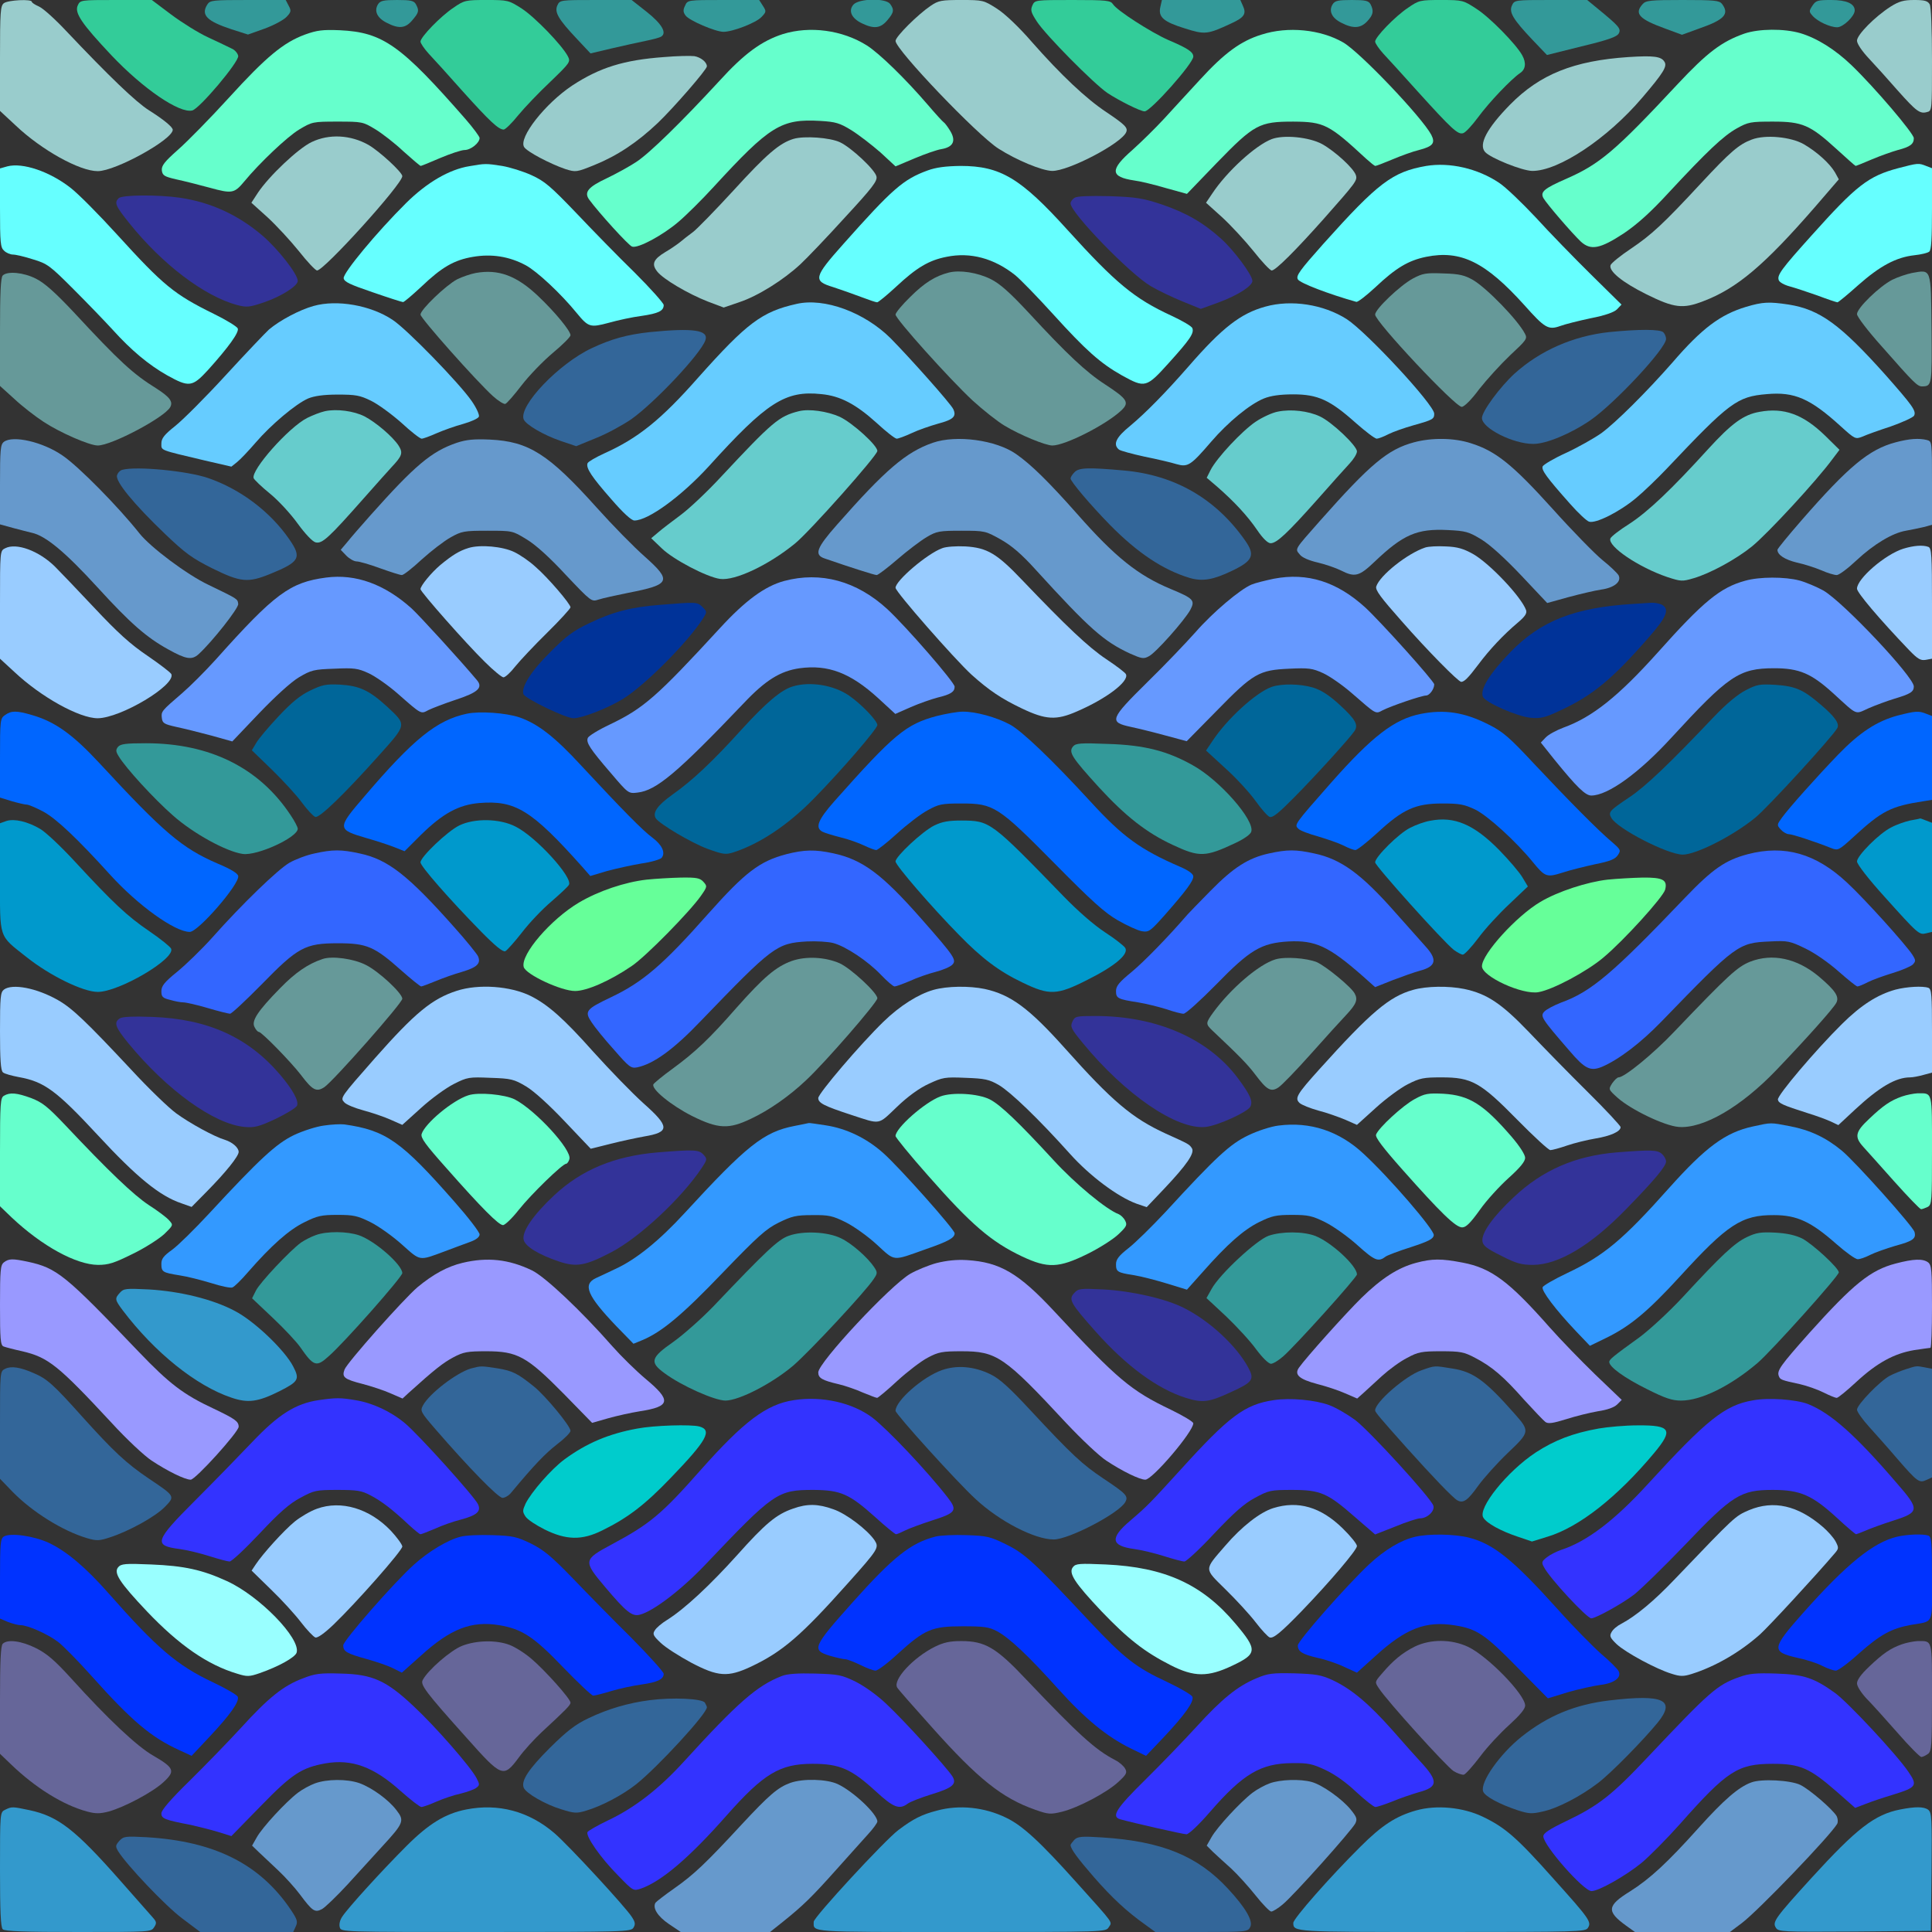 <?xml version="1.0" encoding="UTF-8" standalone="no"?>
<svg
   xmlns:dc="http://purl.org/dc/elements/1.1/"
   xmlns:cc="http://creativecommons.org/ns#"
   xmlns:rdf="http://www.w3.org/1999/02/22-rdf-syntax-ns#"
   xmlns:svg="http://www.w3.org/2000/svg"
   xmlns="http://www.w3.org/2000/svg"
   xmlns:sodipodi="http://sodipodi.sourceforge.net/DTD/sodipodi-0.dtd"
   xmlns:inkscape="http://www.inkscape.org/namespaces/inkscape"
   version="1.0"
   width="850pt"
   height="850pt"
   viewBox="0 0 850 850"
   preserveAspectRatio="xMidYMid meet"
   id="svg2"
   inkscape:version="0.91 r13725"
   sodipodi:docname="Ocean_20170421_225.svg">
  <rect x="0" y="0" width="850" height="850" fill="#333333" stroke="none"/>
  <defs
     id="defs342" />
  <sodipodi:namedview
     pagecolor="#ffffff"
     bordercolor="#666666"
     borderopacity="1"
     objecttolerance="10"
     gridtolerance="10"
     guidetolerance="10"
     inkscape:pageopacity="0"
     inkscape:pageshadow="2"
     inkscape:window-width="1920"
     inkscape:window-height="980"
     id="namedview340"
     showgrid="false"
     inkscape:zoom="0.62824358"
     inkscape:cx="491.99801"
     inkscape:cy="788.27237"
     inkscape:window-x="0"
     inkscape:window-y="1"
     inkscape:window-maximized="1"
     inkscape:current-layer="svg2" />
  <g
     transform="translate(0,850) scale(0.1,-0.1)"
     fill="#000000"
     stroke="none"
     id="g6">
    <path
       d="M17 8486 c-15 -12 -17 -36 -17 -243 l0 -231 70 -65 c113 -107 280 -200 360 -200 78 0 330 139 330 182 0 12 -40 45 -105 86 -57 36 -173 147 -366 351 -47 50 -99 97 -117 105 -18 8 -32 17 -32 21 0 13 -104 8 -123 -6z"
       id="path8"
       style="fill:#99cccc" />
    <path
       d="M342 8476 c-15 -33 18 -81 148 -219 140 -148 300 -257 356 -243 32 8 206 214 202 240 -2 11 -14 26 -28 32 -14 7 -60 29 -103 49 -44 20 -117 66 -164 101 l-85 64 -157 0 c-157 0 -158 0 -169 -24z"
       id="path10"
       style="fill:#33cc99" />
    <path
       d="M912 8480 c-29 -46 -2 -73 107 -109 l72 -23 73 26 c41 15 84 38 97 52 20 21 21 27 9 49 l-13 25 -166 0 c-155 0 -167 -1 -179 -20z"
       id="path12"
       style="fill:#339999" />
    <path
       d="M1663 8481 c-18 -29 -4 -60 38 -81 54 -28 83 -25 113 11 29 34 31 42 16 70 -9 16 -22 19 -83 19 -60 0 -74 -3 -84 -19z"
       id="path14"
       style="fill:#339999" />
    <path
       d="M1995 8466 c-57 -38 -145 -129 -145 -149 0 -7 16 -31 36 -53 20 -21 88 -96 150 -166 118 -131 157 -168 180 -168 7 0 36 28 64 63 28 34 92 101 142 148 87 84 89 87 76 112 -26 49 -144 171 -202 209 -58 37 -61 38 -155 38 -93 0 -98 -1 -146 -34z"
       id="path16"
       style="fill:#33cc99" />
    <path
       d="M2452 8476 c-13 -30 4 -60 86 -147 l60 -64 93 22 c52 12 119 27 149 33 30 6 61 14 69 19 26 16 3 56 -64 109 l-66 52 -158 0 c-156 0 -158 0 -169 -24z"
       id="path18"
       style="fill:#339999" />
    <path
       d="M3014 8475 c-9 -18 -9 -28 2 -43 15 -22 132 -72 167 -72 41 0 144 40 167 65 22 23 22 25 6 50 l-16 25 -158 0 c-157 0 -157 0 -168 -25z"
       id="path20"
       style="fill:#339999" />
    <path
       d="M3755 8480 c-24 -27 -9 -61 38 -83 52 -25 81 -22 111 14 29 34 31 46 12 72 -20 26 -136 24 -161 -3z"
       id="path22"
       style="fill:#339999" />
    <path
       d="M4094 8474 c-55 -37 -154 -135 -154 -154 0 -38 360 -415 453 -474 80 -51 191 -97 236 -98 72 -1 307 122 326 171 8 19 -6 33 -88 88 -89 59 -200 164 -326 307 -58 67 -119 125 -155 148 -58 37 -61 38 -156 38 -88 0 -101 -2 -136 -26z"
       id="path24"
       style="fill:#99cccc" />
    <path
       d="M4542 8476 c-9 -21 -6 -31 20 -71 40 -61 249 -272 310 -314 50 -33 145 -81 164 -81 26 0 214 211 214 241 0 20 -23 36 -110 73 -77 34 -226 130 -243 157 -11 17 -26 19 -178 19 -166 0 -166 0 -177 -24z"
       id="path26"
       style="fill:#33cc99" />
    <path
       d="M5105 8469 c-10 -44 14 -65 108 -94 88 -28 99 -27 204 22 57 26 68 42 51 78 l-11 25 -173 0 -172 0 -7 -31z"
       id="path28"
       style="fill:#339999" />
    <path
       d="M5863 8481 c-18 -29 -4 -60 38 -81 52 -27 85 -25 114 6 27 29 30 45 15 75 -9 16 -22 19 -83 19 -60 0 -74 -3 -84 -19z"
       id="path30"
       style="fill:#339999" />
    <path
       d="M6195 8466 c-57 -38 -145 -129 -145 -149 0 -7 16 -31 36 -53 20 -21 87 -95 149 -164 153 -169 179 -193 202 -186 11 3 40 35 66 70 49 67 146 168 184 194 25 16 29 45 10 79 -27 49 -144 168 -201 204 -58 38 -61 39 -155 39 -93 0 -98 -1 -146 -34z"
       id="path32"
       style="fill:#33cc99" />
    <path
       d="M6652 8476 c-14 -30 5 -61 90 -151 l64 -67 152 38 c117 28 156 42 164 57 11 21 1 32 -94 110 l-45 37 -160 0 c-158 0 -160 0 -171 -24z"
       id="path34"
       style="fill:#339999" />
    <path
       d="M7227 8482 c-38 -42 -16 -66 100 -108 l73 -27 77 28 c109 38 133 63 99 108 -12 15 -33 17 -173 17 -142 0 -162 -2 -176 -18z"
       id="path36"
       style="fill:#339999" />
    <path
       d="M7974 8475 c-16 -24 -15 -27 1 -45 22 -25 77 -50 108 -50 26 0 77 49 77 74 0 30 -36 46 -103 46 -60 0 -68 -2 -83 -25z"
       id="path38"
       style="fill:#339999" />
    <path
       d="M8318 8471 c-70 -45 -148 -124 -148 -150 0 -13 21 -45 53 -79 29 -31 86 -94 126 -140 82 -92 98 -104 129 -95 22 5 22 8 22 230 0 135 -4 232 -10 244 -9 15 -22 19 -68 19 -47 0 -67 -6 -104 -29z"
       id="path40"
       style="fill:#99cccc" />
    <path
       d="M1342 8348 c-95 -35 -171 -98 -334 -277 -82 -90 -183 -193 -224 -229 -61 -54 -74 -71 -72 -92 3 -22 11 -27 63 -39 33 -7 100 -24 148 -37 98 -27 108 -25 152 28 66 80 188 196 241 228 57 34 60 35 169 35 108 0 112 -1 165 -33 30 -18 87 -62 125 -98 39 -35 73 -64 76 -64 3 0 42 16 86 35 45 19 93 35 107 35 27 0 66 31 66 53 0 6 -28 44 -61 82 -285 326 -364 383 -554 392 -76 3 -100 0 -153 -19z"
       id="path42"
       style="fill:#66ffcc" />
    <path
       d="M3444 8350 c-93 -30 -170 -86 -279 -206 -166 -180 -307 -318 -365 -356 -30 -20 -90 -53 -132 -73 -81 -38 -99 -61 -76 -93 41 -56 174 -203 189 -207 26 -9 135 50 204 109 33 28 103 97 155 154 247 269 297 300 469 290 67 -4 85 -9 137 -41 32 -20 89 -64 127 -97 l67 -62 83 35 c45 19 99 38 119 41 53 9 65 37 38 81 -11 18 -24 35 -28 37 -4 2 -36 37 -71 78 -97 113 -212 225 -267 260 -108 68 -251 87 -370 50z"
       id="path44"
       style="fill:#66ffcc" />
    <path
       d="M5551 8348 c-92 -28 -165 -82 -272 -199 -52 -56 -123 -134 -159 -173 -36 -39 -98 -100 -137 -135 -101 -88 -99 -119 7 -135 25 -3 87 -18 138 -33 l94 -26 131 136 c165 170 187 182 337 182 136 -1 157 -12 320 -163 19 -17 37 -32 41 -32 4 0 38 13 76 29 38 16 90 35 116 41 61 16 73 30 54 67 -41 77 -313 363 -387 406 -100 58 -244 72 -359 35z"
       id="path46"
       style="fill:#66ffcc" />
    <path
       d="M7674 8352 c-99 -35 -162 -82 -293 -222 -277 -297 -343 -352 -491 -417 -96 -42 -114 -57 -100 -84 14 -25 125 -154 165 -192 44 -40 85 -32 190 37 59 40 118 93 197 179 169 182 240 249 299 282 50 28 61 30 159 30 130 0 164 -15 279 -120 45 -41 83 -75 85 -75 2 0 35 13 72 29 38 16 89 34 114 41 54 14 70 26 70 52 0 21 -174 225 -274 321 -73 70 -152 119 -225 141 -72 21 -183 20 -247 -2z"
       id="path48"
       style="fill:#66ffcc" />
    <path
       d="M2922 8249 c-178 -13 -283 -46 -404 -125 -119 -79 -238 -230 -212 -271 12 -20 114 -74 182 -97 45 -14 48 -14 127 18 101 41 188 99 279 185 70 67 216 235 216 249 0 19 -27 40 -55 45 -16 2 -77 1 -133 -4z"
       id="path50"
       style="fill:#99cccc" />
    <path
       d="M7165 8249 c-241 -16 -390 -76 -521 -209 -103 -105 -140 -176 -110 -209 25 -27 162 -82 207 -83 115 -1 330 141 484 322 93 109 111 138 98 158 -14 24 -48 28 -158 21z"
       id="path52"
       style="fill:#99cccc" />
    <path
       d="M1371 7875 c-59 -28 -188 -150 -237 -224 l-28 -43 71 -64 c39 -36 101 -103 138 -149 37 -47 73 -85 80 -85 31 0 375 380 375 415 0 17 -100 109 -148 137 -79 45 -174 50 -251 13z"
       id="path54"
       style="fill:#99cccc" />
    <path
       d="M3491 7889 c-62 -19 -118 -67 -264 -227 -79 -86 -159 -168 -177 -182 -19 -14 -45 -34 -59 -46 -14 -11 -43 -31 -64 -43 -53 -32 -61 -53 -36 -85 26 -34 137 -99 224 -133 l69 -26 70 24 c81 27 194 98 268 167 28 26 116 118 195 205 122 132 144 161 139 181 -7 30 -111 127 -160 150 -44 21 -158 29 -205 15z"
       id="path56"
       style="fill:#99cccc" />
    <path
       d="M5595 7888 c-71 -27 -198 -143 -262 -240 l-27 -40 71 -64 c39 -36 101 -103 138 -149 37 -47 73 -85 80 -85 17 0 104 87 227 225 144 163 151 171 143 195 -10 30 -91 104 -148 136 -57 31 -169 42 -222 22z"
       id="path58"
       style="fill:#99cccc" />
    <path
       d="M7707 7886 c-56 -21 -94 -53 -224 -193 -166 -179 -217 -226 -309 -288 -45 -30 -84 -62 -88 -71 -10 -26 51 -76 158 -129 121 -60 160 -65 250 -30 148 56 269 159 490 413 l106 123 -17 31 c-23 39 -78 89 -136 123 -57 33 -170 44 -230 21z"
       id="path60"
       style="fill:#99cccc" />
    <path
       d="M32 7768 l-32 -9 0 -173 c0 -155 2 -175 18 -189 10 -10 28 -17 39 -17 12 0 51 -9 88 -21 64 -19 75 -28 179 -132 62 -62 138 -141 171 -177 83 -92 159 -155 240 -201 97 -54 111 -52 180 23 90 100 138 166 131 183 -3 8 -50 37 -105 64 -175 86 -222 125 -425 348 -79 87 -172 181 -206 207 -91 71 -210 112 -278 94z"
       id="path62"
       style="fill:#66ffff" />
    <path
       d="M2066 7769 c-89 -14 -188 -72 -279 -162 -130 -129 -278 -308 -275 -331 2 -16 28 -28 128 -62 69 -24 129 -43 133 -43 4 -1 40 30 80 67 91 87 145 118 228 132 82 14 159 2 232 -37 50 -27 155 -125 225 -211 51 -62 59 -64 141 -42 39 11 103 25 143 30 75 11 98 22 98 48 0 8 -57 72 -127 142 -71 69 -186 187 -258 263 -113 118 -139 140 -196 166 -37 17 -95 35 -130 41 -71 11 -74 11 -143 -1z"
       id="path64"
       style="fill:#66ffff" />
    <path
       d="M6275 7770 c-149 -26 -212 -74 -453 -343 -104 -117 -121 -140 -112 -156 8 -16 136 -65 257 -99 7 -2 45 28 85 65 89 84 144 117 222 133 153 31 262 -23 433 -213 90 -101 105 -110 158 -91 22 8 82 23 134 34 62 12 102 26 115 39 l20 21 -134 132 c-74 73 -184 186 -244 252 -61 65 -133 134 -161 152 -94 63 -217 91 -320 74z"
       id="path66"
       style="fill:#66ffff" />
    <path
       d="M8351 7760 c-131 -35 -183 -75 -380 -295 -134 -149 -154 -176 -145 -198 3 -9 25 -21 48 -27 22 -6 77 -24 122 -40 45 -17 84 -30 88 -30 4 0 45 34 92 76 95 84 166 122 246 131 29 3 59 10 66 16 9 7 12 57 12 188 l0 179 -26 10 c-33 13 -35 13 -123 -10z"
       id="path68"
       style="fill:#66ffff" />
    <path
       d="M4081 7750 c-107 -39 -155 -81 -371 -324 -130 -146 -134 -162 -45 -189 33 -11 88 -30 122 -43 34 -13 66 -24 72 -24 5 0 43 31 84 69 90 84 144 116 221 131 106 22 210 -7 303 -81 23 -19 97 -95 165 -170 146 -161 209 -217 303 -270 103 -57 108 -56 208 55 93 103 111 130 103 152 -3 9 -45 33 -92 55 -163 75 -245 143 -458 378 -206 228 -295 281 -470 281 -64 -1 -107 -6 -145 -20z"
       id="path70"
       style="fill:#66ffff" />
    <path
       d="M522 7628 c-20 -20 -14 -34 47 -110 146 -182 330 -321 474 -360 43 -11 54 -10 119 12 76 26 148 72 148 94 0 30 -87 141 -156 200 -107 91 -227 146 -362 166 -96 14 -255 13 -270 -2z"
       id="path72"
       style="fill:#333399" />
    <path
       d="M4728 7630 c-10 -6 -18 -17 -18 -25 0 -41 261 -310 353 -364 32 -19 95 -49 139 -67 l81 -33 80 29 c83 31 147 72 147 94 0 26 -82 136 -138 186 -80 72 -154 114 -262 151 -82 27 -111 32 -230 36 -88 2 -141 0 -152 -7z"
       id="path74"
       style="fill:#333399" />
    <path
       d="M2093 7299 c-22 -4 -60 -17 -82 -28 -49 -26 -161 -133 -161 -155 0 -16 246 -293 319 -359 23 -21 48 -36 54 -34 7 2 39 39 72 82 33 43 95 107 138 143 42 35 77 70 77 77 0 19 -67 101 -143 173 -94 89 -174 119 -274 101z"
       id="path76"
       style="fill:#669999" />
    <path
       d="M4175 7301 c-60 -15 -109 -46 -171 -108 -35 -34 -64 -69 -64 -77 0 -19 236 -282 339 -378 46 -42 109 -92 141 -111 68 -41 180 -87 210 -87 56 0 236 91 303 154 37 35 28 50 -70 114 -85 55 -168 133 -339 318 -82 88 -125 126 -165 146 -58 29 -136 41 -184 29z"
       id="path78"
       style="fill:#669999" />
    <path
       d="M8412 7299 c-24 -5 -63 -18 -87 -30 -55 -28 -155 -124 -155 -151 0 -11 47 -73 108 -141 146 -166 158 -177 179 -177 43 1 43 5 41 255 -3 269 0 259 -86 244z"
       id="path80"
       style="fill:#669999" />
    <path
       d="M12 7288 c-9 -9 -12 -78 -12 -249 l0 -237 63 -57 c34 -32 92 -77 129 -101 71 -47 202 -104 238 -104 61 0 295 124 319 169 13 24 -2 44 -61 82 -103 64 -161 117 -365 337 -81 86 -127 127 -165 146 -55 28 -126 34 -146 14z"
       id="path82"
       style="fill:#669999" />
    <path
       d="M6215 7274 c-55 -30 -165 -134 -165 -158 0 -31 352 -406 381 -406 11 0 43 32 77 78 33 42 94 109 136 149 72 67 77 73 65 95 -31 60 -167 200 -228 236 -37 21 -59 27 -130 29 -77 3 -91 1 -136 -23z"
       id="path84"
       style="fill:#669999" />
    <path
       d="M1380 7154 c-62 -17 -150 -64 -197 -104 -17 -16 -103 -106 -191 -202 -87 -95 -187 -195 -221 -222 -49 -39 -61 -55 -61 -77 0 -32 -11 -27 191 -75 l117 -27 25 20 c14 11 51 50 82 86 67 78 176 170 231 194 27 11 68 17 129 17 79 0 98 -3 147 -27 31 -15 91 -59 134 -97 42 -39 82 -70 89 -70 7 0 37 11 66 24 30 13 83 32 117 41 35 10 66 24 69 32 3 8 -11 39 -32 69 -53 77 -285 316 -348 357 -96 64 -244 90 -347 61z"
       id="path86"
       style="fill:#66ccff" />
    <path
       d="M3505 7163 c-153 -34 -219 -84 -433 -324 -164 -186 -265 -267 -414 -334 -37 -17 -70 -36 -73 -43 -8 -21 18 -60 105 -159 51 -59 88 -93 101 -93 61 0 207 107 327 238 256 283 337 335 496 318 83 -8 151 -44 242 -126 42 -39 82 -70 89 -70 7 0 37 11 65 24 29 14 82 32 117 42 68 18 82 32 67 64 -10 23 -193 228 -276 312 -115 114 -291 179 -413 151z"
       id="path88"
       style="fill:#66ccff" />
    <path
       d="M5567 7151 c-109 -30 -190 -93 -337 -262 -104 -119 -191 -207 -257 -262 -63 -51 -78 -82 -50 -105 6 -5 57 -19 112 -31 55 -11 119 -26 141 -33 50 -14 62 -7 153 99 74 86 170 165 232 190 30 12 71 18 129 18 108 0 162 -25 274 -125 43 -38 85 -70 93 -70 7 0 31 9 52 20 22 11 71 28 110 39 85 24 91 27 91 51 0 39 -296 358 -385 416 -102 65 -244 87 -358 55z"
       id="path90"
       style="fill:#66ccff" />
    <path
       d="M7682 7150 c-113 -34 -194 -94 -324 -245 -115 -131 -249 -264 -313 -311 -33 -23 -104 -63 -156 -87 -53 -24 -98 -51 -102 -59 -6 -16 17 -48 121 -165 35 -40 73 -75 83 -78 29 -10 134 43 206 103 34 28 95 87 135 129 278 294 310 318 441 329 122 11 191 -19 326 -142 62 -56 64 -57 95 -45 17 8 73 28 125 45 51 18 97 39 102 47 11 21 -7 45 -127 181 -197 220 -287 286 -424 308 -87 13 -114 12 -188 -10z"
       id="path92"
       style="fill:#66ccff" />
    <path
       d="M2860 7039 c-101 -11 -170 -30 -257 -71 -145 -68 -322 -254 -299 -313 9 -23 87 -69 163 -95 l68 -23 88 36 c48 19 117 57 155 83 105 75 303 286 325 346 17 46 -52 56 -243 37z"
       id="path94"
       style="fill:#336699" />
    <path
       d="M7080 7039 c-158 -17 -304 -81 -417 -183 -64 -59 -143 -166 -143 -195 0 -45 137 -114 225 -114 56 -1 166 45 252 104 107 74 333 316 333 358 0 9 -5 22 -12 29 -14 14 -108 14 -238 1z"
       id="path96"
       style="fill:#336699" />
    <path
       d="M1430 6691 c-19 -4 -55 -18 -79 -30 -82 -42 -248 -230 -235 -265 3 -7 35 -38 72 -68 37 -30 92 -90 122 -132 32 -44 65 -79 78 -82 29 -8 58 19 210 191 58 66 115 129 125 140 46 49 51 62 31 94 -25 39 -100 103 -150 129 -47 24 -123 34 -174 23z"
       id="path98"
       style="fill:#66cccc" />
    <path
       d="M3515 6691 c-88 -22 -116 -46 -343 -289 -62 -67 -143 -143 -179 -169 -36 -27 -80 -60 -97 -75 l-31 -26 46 -44 c51 -50 199 -127 257 -135 66 -9 214 61 330 156 62 50 362 387 362 407 0 25 -110 124 -165 150 -56 25 -135 36 -180 25z"
       id="path100"
       style="fill:#66cccc" />
    <path
       d="M5622 6689 c-23 -4 -67 -24 -97 -44 -60 -40 -172 -160 -199 -213 l-17 -34 48 -41 c73 -64 131 -126 174 -189 25 -37 47 -58 59 -58 27 0 73 43 203 189 61 69 126 142 144 161 18 19 33 43 33 54 0 25 -111 130 -163 154 -51 24 -127 33 -185 21z"
       id="path102"
       style="fill:#66cccc" />
    <path
       d="M7741 6688 c-70 -12 -123 -51 -227 -165 -160 -176 -264 -275 -346 -328 -43 -27 -80 -56 -83 -64 -13 -34 124 -127 251 -170 59 -19 65 -20 115 -5 73 21 188 84 257 140 71 58 285 290 354 384 l31 41 -64 63 c-96 93 -180 124 -288 104z"
       id="path104"
       style="fill:#66cccc" />
    <path
       d="M17 6556 c-15 -12 -17 -33 -17 -188 l0 -175 58 -16 c31 -8 68 -18 82 -21 61 -13 148 -86 288 -239 146 -160 216 -221 312 -274 79 -44 104 -48 134 -21 59 54 177 203 174 221 -3 23 -1 21 -131 84 -95 45 -256 166 -304 227 -92 116 -267 294 -338 342 -87 60 -218 90 -258 60z"
       id="path106"
       style="fill:#6699cc" />
    <path
       d="M2010 6552 c-112 -38 -185 -100 -381 -320 -41 -46 -87 -99 -102 -118 l-28 -33 25 -26 c14 -14 34 -25 45 -25 11 0 57 -13 103 -30 45 -16 88 -30 96 -30 8 0 47 31 88 69 41 37 98 81 127 97 48 27 59 29 162 29 110 0 110 0 172 -38 40 -24 103 -81 173 -157 111 -117 112 -118 143 -108 18 6 77 19 132 30 185 36 192 52 72 159 -47 41 -142 138 -212 216 -211 235 -298 291 -470 299 -70 3 -102 0 -145 -14z"
       id="path108"
       style="fill:#6699cc" />
    <path
       d="M4104 6552 c-118 -41 -209 -119 -422 -361 -90 -102 -101 -132 -54 -148 110 -38 219 -73 229 -73 6 0 47 31 91 69 44 38 102 82 129 98 44 26 56 28 153 28 103 0 106 -1 172 -38 48 -27 92 -64 155 -134 237 -260 299 -315 416 -369 50 -22 59 -24 82 -11 30 15 156 157 182 204 22 42 14 50 -87 92 -142 59 -244 140 -411 330 -124 140 -202 217 -268 263 -88 62 -263 86 -367 50z"
       id="path110"
       style="fill:#6699cc" />
    <path
       d="M6221 6554 c-115 -31 -191 -94 -415 -347 -112 -127 -109 -121 -88 -146 10 -14 41 -27 80 -36 34 -8 80 -24 102 -35 61 -31 80 -26 148 39 125 119 186 146 322 139 78 -4 91 -7 147 -41 39 -24 103 -82 176 -159 l114 -121 94 26 c52 14 116 29 143 33 58 8 91 35 77 63 -6 10 -38 41 -71 67 -33 27 -133 129 -220 226 -176 195 -250 254 -359 288 -74 24 -172 25 -250 4z"
       id="path112"
       style="fill:#6699cc" />
    <path
       d="M8340 6554 c-117 -31 -207 -106 -413 -342 -59 -68 -107 -126 -107 -131 0 -22 32 -43 85 -56 33 -7 82 -23 108 -34 27 -12 57 -21 68 -21 10 0 49 29 86 64 77 72 159 121 218 131 22 4 57 11 78 16 l37 10 0 183 c0 182 0 184 -22 190 -35 9 -78 6 -138 -10z"
       id="path114"
       style="fill:#6699cc" />
    <path
       d="M538 6433 c-9 -2 -20 -13 -23 -24 -9 -26 74 -127 211 -258 89 -85 119 -107 209 -152 124 -61 156 -64 254 -24 130 53 140 71 84 152 -84 122 -215 221 -358 270 -90 31 -315 53 -377 36z"
       id="path116"
       style="fill:#336699" />
    <path
       d="M4727 6422 c-10 -10 -17 -22 -17 -27 0 -13 86 -115 173 -204 122 -124 235 -199 352 -234 56 -16 103 -8 186 32 92 44 102 69 57 133 -129 184 -309 288 -533 308 -157 14 -199 13 -218 -8z"
       id="path118"
       style="fill:#336699" />
    <path
       d="M23 6088 c-23 -11 -23 -12 -23 -248 l0 -238 63 -58 c118 -111 286 -204 367 -204 101 1 343 145 324 194 -3 7 -50 43 -104 80 -77 52 -132 102 -237 214 -76 81 -153 161 -171 179 -71 70 -170 106 -219 81z"
       id="path120"
       style="fill:#99ccff" />
    <path
       d="M2061 6089 c-40 -12 -72 -32 -124 -75 -39 -33 -87 -91 -87 -106 0 -12 203 -242 283 -320 38 -38 75 -68 82 -68 8 0 31 21 52 48 21 26 84 93 140 148 57 56 103 107 103 112 0 15 -101 133 -156 180 -25 23 -66 51 -91 63 -51 25 -151 34 -202 18z"
       id="path122"
       style="fill:#99ccff" />
    <path
       d="M4145 6088 c-66 -24 -205 -143 -205 -174 0 -18 259 -313 334 -382 77 -69 130 -105 222 -149 105 -50 151 -53 242 -13 128 55 229 131 216 163 -2 7 -42 37 -87 67 -78 52 -174 143 -369 347 -112 118 -155 143 -250 149 -41 2 -86 -1 -103 -8z"
       id="path124"
       style="fill:#99ccff" />
    <path
       d="M6270 6091 c-78 -26 -199 -122 -215 -171 -5 -16 19 -48 111 -152 113 -129 250 -268 263 -268 14 1 31 18 74 75 50 67 111 132 175 186 32 27 41 41 36 55 -21 58 -158 203 -232 246 -43 24 -69 32 -121 34 -36 2 -77 0 -91 -5z"
       id="path126"
       style="fill:#99ccff" />
    <path
       d="M8374 6086 c-80 -25 -204 -132 -204 -176 0 -17 96 -131 230 -271 38 -39 50 -46 73 -42 l27 5 0 243 c0 212 -2 244 -16 249 -24 9 -64 6 -110 -8z"
       id="path128"
       style="fill:#99ccff" />
    <path
       d="M1435 5959 c-159 -21 -226 -70 -485 -360 -47 -52 -114 -119 -149 -149 -92 -79 -92 -80 -89 -109 3 -23 10 -27 63 -39 33 -7 102 -24 154 -38 l93 -26 118 124 c71 74 140 137 175 158 54 32 66 35 156 38 87 4 103 2 151 -20 30 -14 87 -54 127 -89 107 -94 102 -91 136 -73 16 8 71 29 122 46 97 32 119 53 91 86 -72 86 -254 285 -287 315 -119 107 -246 153 -376 136z"
       id="path130"
       style="fill:#6699ff" />
    <path
       d="M5605 5954 c-38 -8 -83 -19 -99 -26 -50 -21 -169 -121 -246 -209 -41 -46 -136 -146 -213 -221 -164 -162 -169 -175 -72 -196 33 -7 102 -24 153 -38 l93 -25 132 134 c161 165 186 179 319 185 86 4 102 2 150 -20 30 -14 87 -54 127 -89 107 -93 102 -91 134 -74 37 19 172 65 191 65 15 0 36 28 36 49 0 14 -234 274 -303 338 -125 114 -255 155 -402 127z"
       id="path132"
       style="fill:#6699ff" />
    <path
       d="M3450 5944 c-85 -23 -171 -86 -283 -208 -277 -301 -335 -352 -483 -423 -51 -24 -95 -51 -98 -60 -8 -20 9 -47 103 -156 75 -88 76 -89 116 -84 82 9 174 86 466 392 96 102 162 143 247 155 125 17 223 -20 345 -131 l76 -70 68 30 c37 16 91 35 118 42 58 14 75 25 75 48 0 19 -213 264 -296 341 -135 124 -293 167 -454 124z"
       id="path134"
       style="fill:#6699ff" />
    <path
       d="M7678 5945 c-110 -30 -184 -91 -384 -315 -173 -193 -288 -285 -415 -331 -32 -12 -67 -31 -79 -44 l-21 -22 59 -74 c99 -122 137 -159 163 -159 73 0 210 99 352 254 252 274 298 306 453 306 110 0 163 -23 258 -109 111 -101 95 -95 157 -67 30 13 81 32 114 42 70 21 85 30 85 54 0 42 -310 371 -398 422 -29 16 -76 36 -105 44 -64 17 -176 17 -239 -1z"
       id="path136"
       style="fill:#6699ff" />
    <path
       d="M2905 5839 c-129 -10 -210 -31 -315 -82 -69 -33 -101 -57 -170 -127 -84 -83 -128 -154 -117 -184 8 -20 186 -106 220 -106 37 0 149 43 216 84 97 59 287 250 354 355 18 29 18 30 -2 50 -23 23 -26 23 -186 10z"
       id="path138"
       style="fill:#003399" />
    <path
       d="M7185 5843 c-258 -16 -405 -74 -539 -211 -91 -94 -135 -164 -122 -197 9 -25 152 -88 211 -93 43 -4 64 1 129 32 141 65 229 137 391 323 78 89 92 123 56 143 -11 5 -32 9 -48 8 -15 -1 -50 -3 -78 -5z"
       id="path140"
       style="fill:#003399" />
    <path
       d="M1365 5462 c-44 -21 -82 -52 -140 -114 -44 -47 -88 -99 -98 -117 l-19 -32 90 -87 c49 -48 108 -112 131 -144 23 -31 49 -59 58 -62 17 -7 125 97 278 268 127 142 126 135 36 219 -77 70 -120 90 -206 95 -61 3 -78 -1 -130 -26z"
       id="path142"
       style="fill:#006699" />
    <path
       d="M3488 5480 c-51 -15 -117 -71 -223 -187 -132 -146 -220 -228 -308 -290 -64 -46 -87 -78 -72 -103 16 -25 158 -109 229 -135 67 -24 78 -26 113 -15 117 38 242 122 354 237 121 123 279 307 279 323 0 19 -71 93 -125 130 -67 46 -171 63 -247 40z"
       id="path144"
       style="fill:#006699" />
    <path
       d="M5595 5478 c-70 -25 -198 -142 -262 -240 l-27 -40 86 -79 c48 -43 107 -108 132 -143 25 -35 53 -67 62 -70 13 -5 41 18 108 86 95 96 241 257 264 290 20 28 7 52 -65 118 -47 43 -81 64 -116 75 -58 17 -138 18 -182 3z"
       id="path146"
       style="fill:#006699" />
    <path
       d="M7680 5463 c-35 -18 -84 -59 -135 -112 -201 -212 -306 -312 -377 -359 -88 -59 -93 -65 -79 -90 25 -47 246 -161 314 -162 59 0 221 82 320 163 56 46 337 353 360 393 12 20 -11 52 -75 106 -76 65 -110 79 -197 85 -69 4 -81 2 -131 -24z"
       id="path148"
       style="fill:#006699" />
    <path
       d="M22 5354 c-21 -15 -22 -21 -22 -189 l0 -174 52 -16 c28 -8 58 -15 66 -15 8 0 41 -14 73 -31 57 -31 150 -119 295 -279 121 -133 283 -250 349 -250 37 0 220 211 213 246 -2 12 -34 31 -89 54 -158 68 -237 135 -522 443 -117 126 -195 182 -296 211 -68 20 -91 20 -119 0z"
       id="path150"
       style="fill:#0066ff" />
    <path
       d="M2054 5360 c-132 -28 -235 -111 -450 -363 -123 -143 -122 -146 11 -185 39 -11 91 -28 117 -38 l48 -19 72 72 c97 95 166 132 256 140 159 13 230 -30 454 -281 l35 -40 74 22 c41 11 109 26 151 33 43 6 83 18 89 25 18 22 2 57 -41 89 -42 31 -131 121 -314 318 -115 125 -190 183 -271 211 -60 20 -175 28 -231 16z"
       id="path152"
       style="fill:#0066ff" />
    <path
       d="M4122 5350 c-136 -36 -189 -80 -451 -375 -72 -82 -86 -116 -53 -134 9 -5 45 -16 80 -25 34 -8 81 -25 104 -36 23 -11 47 -20 53 -20 6 0 48 33 92 73 44 40 104 86 134 102 49 27 62 30 149 30 142 0 161 -12 410 -264 162 -164 220 -217 278 -250 40 -23 88 -45 106 -48 31 -5 37 0 102 73 94 107 124 148 124 168 0 11 -20 26 -57 42 -176 76 -254 133 -395 287 -171 186 -301 310 -354 339 -61 33 -153 58 -209 57 -22 0 -73 -9 -113 -19z"
       id="path154"
       style="fill:#0066ff" />
    <path
       d="M6250 5359 c-115 -23 -212 -97 -395 -304 -162 -184 -161 -183 -143 -201 7 -8 47 -23 87 -34 40 -12 90 -29 112 -40 21 -11 45 -20 52 -20 8 0 51 34 97 76 112 104 168 129 285 129 78 0 97 -4 146 -27 56 -28 179 -140 253 -231 54 -66 61 -68 131 -46 33 11 98 27 144 37 65 13 87 22 99 40 14 21 13 24 -29 60 -57 48 -183 175 -341 343 -108 116 -136 140 -200 172 -105 53 -192 67 -298 46z"
       id="path156"
       style="fill:#0066ff" />
    <path
       d="M8349 5352 c-92 -25 -167 -74 -262 -172 -97 -101 -214 -232 -247 -277 -23 -32 -23 -33 -5 -53 10 -11 26 -20 35 -20 15 0 116 -33 186 -61 31 -12 33 -11 100 50 124 114 163 134 307 156 l37 6 0 185 0 184 -26 10 c-33 13 -46 12 -125 -8z"
       id="path158"
       style="fill:#0066ff" />
    <path
       d="M519 5214 c-10 -13 -10 -20 3 -41 31 -52 156 -188 238 -260 90 -80 236 -160 308 -170 64 -9 242 73 242 111 0 7 -14 34 -31 59 -138 209 -355 317 -637 317 -88 0 -112 -3 -123 -16z"
       id="path160"
       style="fill:#339999" />
    <path
       d="M4721 5216 c-21 -25 -6 -48 114 -180 116 -126 208 -199 324 -253 118 -55 143 -55 278 9 36 17 65 37 68 49 16 50 -139 227 -257 292 -112 63 -212 89 -373 94 -122 5 -142 3 -154 -11z"
       id="path162"
       style="fill:#339999" />
    <path
       d="M28 4888 l-28 -10 0 -237 c0 -276 -8 -253 117 -352 103 -82 249 -153 313 -153 94 0 341 145 323 190 -3 8 -46 43 -96 77 -97 66 -158 123 -329 308 -59 64 -127 128 -151 142 -56 33 -114 46 -149 35z"
       id="path164"
       style="fill:#0099cc" />
    <path
       d="M6292 4889 c-24 -4 -63 -18 -88 -31 -49 -24 -154 -128 -154 -152 0 -15 298 -347 346 -385 15 -11 33 -21 40 -21 7 0 38 33 68 73 30 41 92 108 137 150 l81 77 -24 40 c-13 22 -59 76 -102 120 -111 113 -198 150 -304 129z"
       id="path166"
       style="fill:#0099cc" />
    <path
       d="M8403 4890 c-22 -5 -60 -18 -82 -30 -53 -26 -151 -125 -151 -150 0 -12 51 -78 119 -153 151 -168 154 -171 186 -163 l25 6 0 240 0 240 -26 10 c-14 6 -26 10 -27 9 -1 -1 -21 -5 -44 -9z"
       id="path168"
       style="fill:#0099cc" />
    <path
       d="M2020 4868 c-51 -25 -170 -138 -170 -162 0 -17 125 -160 266 -304 63 -64 96 -91 107 -87 8 4 41 41 73 82 32 42 90 103 129 136 38 33 74 66 78 74 19 32 -146 213 -236 257 -69 35 -180 37 -247 4z"
       id="path170"
       style="fill:#0099cc" />
    <path
       d="M4110 4868 c-51 -25 -170 -136 -170 -158 0 -17 160 -202 279 -323 100 -103 177 -161 280 -210 118 -57 151 -56 285 12 120 60 182 112 167 140 -6 10 -46 41 -89 69 -49 32 -120 94 -183 159 -322 332 -323 332 -449 333 -58 0 -85 -5 -120 -22z"
       id="path172"
       style="fill:#0099cc" />
    <path
       d="M1383 4745 c-34 -7 -84 -26 -110 -41 -51 -30 -207 -180 -341 -331 -45 -50 -114 -117 -152 -148 -57 -46 -70 -63 -70 -86 0 -24 5 -30 38 -38 20 -6 47 -11 58 -11 12 0 61 -11 108 -25 47 -14 92 -25 98 -25 7 0 69 58 138 128 161 165 192 182 337 182 127 0 160 -14 278 -119 44 -39 84 -71 88 -71 4 0 33 11 65 24 31 13 82 31 114 40 67 20 85 37 71 69 -6 12 -52 69 -104 127 -204 230 -293 299 -416 325 -82 18 -119 18 -200 0z"
       id="path174"
       style="fill:#3366ff" />
    <path
       d="M3460 4742 c-118 -31 -181 -79 -344 -262 -200 -226 -288 -301 -429 -368 -109 -52 -117 -61 -84 -110 13 -20 57 -75 98 -120 67 -77 75 -83 102 -78 72 15 160 78 281 205 317 329 333 341 466 349 41 2 93 -1 116 -7 56 -15 153 -80 210 -140 27 -28 53 -51 60 -51 6 0 36 11 67 24 30 14 81 32 113 40 31 8 64 22 73 31 21 21 12 35 -135 202 -174 198 -259 261 -389 289 -79 17 -126 16 -205 -4z"
       id="path176"
       style="fill:#3366ff" />
    <path
       d="M5582 4745 c-90 -20 -155 -61 -257 -165 -50 -51 -95 -97 -100 -103 -89 -103 -192 -208 -246 -253 -55 -45 -69 -62 -69 -84 0 -32 7 -36 97 -50 37 -6 92 -20 124 -30 32 -11 66 -20 76 -20 10 0 74 58 143 128 150 154 199 183 319 190 118 6 177 -21 326 -152 l55 -49 78 31 c42 16 96 35 118 41 73 19 79 49 25 108 -15 17 -74 83 -130 146 -152 173 -241 237 -358 262 -82 18 -119 18 -201 0z"
       id="path178"
       style="fill:#3366ff" />
    <path
       d="M7690 4742 c-99 -26 -155 -65 -275 -190 -320 -335 -414 -415 -547 -463 -31 -12 -65 -30 -74 -40 -18 -20 -13 -29 111 -172 68 -80 92 -91 142 -71 73 31 169 103 263 200 330 341 338 346 478 352 77 4 87 2 155 -31 42 -20 103 -63 146 -101 41 -36 78 -66 83 -66 5 0 25 8 46 19 20 10 69 28 109 40 40 12 79 29 88 37 14 15 14 19 -1 43 -29 45 -212 248 -288 318 -137 128 -274 167 -436 125z"
       id="path180"
       style="fill:#3366ff" />
    <path
       d="M2845 4630 c-96 -11 -212 -50 -298 -101 -123 -73 -257 -228 -243 -283 8 -33 165 -106 226 -106 52 0 154 45 248 109 62 41 258 241 306 310 28 40 28 42 11 61 -15 17 -30 20 -99 19 -45 -1 -112 -5 -151 -9z"
       id="path182"
       style="fill:#66ff99" />
    <path
       d="M7073 4630 c-89 -10 -219 -52 -296 -98 -104 -61 -257 -229 -257 -283 0 -45 178 -127 249 -114 63 11 213 91 285 152 90 75 264 267 272 299 11 43 -10 54 -100 53 -44 -1 -113 -5 -153 -9z"
       id="path184"
       style="fill:#66ff99" />
    <path
       d="M1420 4281 c-64 -21 -121 -60 -188 -129 -99 -101 -127 -144 -112 -171 6 -12 14 -21 19 -21 12 0 140 -131 184 -188 52 -69 69 -78 104 -55 39 26 343 370 343 389 0 24 -104 121 -161 149 -53 27 -147 40 -189 26z"
       id="path186"
       style="fill:#669999" />
    <path
       d="M3483 4272 c-69 -25 -123 -71 -242 -205 -118 -135 -181 -195 -282 -269 -43 -31 -80 -62 -84 -68 -12 -20 77 -93 170 -140 115 -57 161 -59 259 -12 79 37 168 99 242 169 84 78 314 343 314 361 0 24 -117 132 -166 154 -64 28 -149 32 -211 10z"
       id="path188"
       style="fill:#669999" />
    <path
       d="M5611 4279 c-73 -22 -196 -128 -273 -233 -34 -47 -34 -51 -5 -79 123 -116 155 -149 190 -195 51 -68 69 -78 102 -56 14 9 78 75 143 148 64 72 134 149 155 171 44 47 52 67 37 94 -15 29 -128 121 -167 138 -45 18 -140 25 -182 12z"
       id="path190"
       style="fill:#669999" />
    <path
       d="M7700 4269 c-57 -23 -96 -59 -335 -309 -91 -96 -218 -200 -244 -200 -6 0 -18 -12 -28 -26 -17 -27 -17 -27 24 -64 60 -53 206 -123 268 -128 108 -9 275 88 430 250 134 140 250 270 264 296 14 27 -4 54 -77 116 -96 80 -204 103 -302 65z"
       id="path192"
       style="fill:#669999" />
    <path
       d="M17 4146 c-15 -12 -17 -33 -17 -183 0 -124 3 -173 13 -181 6 -6 39 -15 71 -21 111 -20 165 -60 346 -255 172 -186 273 -268 368 -300 l45 -16 67 68 c83 84 140 155 140 174 0 19 -28 43 -60 53 -47 14 -155 73 -215 117 -33 24 -121 109 -195 189 -202 216 -262 273 -325 309 -93 53 -201 74 -238 46z"
       id="path194"
       style="fill:#99ccff" />
    <path
       d="M2010 4141 c-109 -35 -184 -97 -360 -296 -153 -174 -154 -175 -135 -195 9 -10 46 -25 83 -35 37 -10 91 -28 120 -41 l52 -23 83 75 c45 41 110 88 144 105 59 30 67 31 161 27 91 -3 103 -6 157 -38 35 -21 102 -82 171 -155 l113 -119 88 22 c48 12 114 26 147 32 114 19 113 43 -3 146 -49 44 -148 146 -221 227 -130 146 -198 206 -275 245 -89 44 -229 54 -325 23z"
       id="path196"
       style="fill:#99ccff" />
    <path
       d="M4107 4145 c-67 -19 -148 -70 -220 -140 -102 -99 -287 -316 -287 -336 0 -22 26 -35 145 -74 132 -43 116 -46 201 35 49 47 99 83 141 102 60 28 70 30 161 26 85 -3 104 -7 147 -32 52 -31 172 -146 313 -303 87 -97 210 -189 293 -219 l44 -15 76 80 c101 107 136 158 123 179 -12 18 -12 18 -116 65 -146 67 -235 142 -441 373 -159 178 -240 238 -355 263 -68 14 -164 13 -225 -4z"
       id="path198"
       style="fill:#99ccff" />
    <path
       d="M6217 4145 c-104 -29 -186 -98 -412 -349 -100 -111 -110 -128 -87 -149 9 -8 46 -23 82 -33 36 -9 89 -28 118 -40 l52 -23 83 75 c45 41 109 88 141 104 53 27 69 30 148 30 133 0 171 -21 334 -187 72 -73 137 -133 145 -133 8 0 41 9 73 20 32 11 89 25 125 31 67 11 111 31 111 50 0 6 -66 77 -147 157 -82 81 -197 199 -258 263 -119 124 -183 167 -283 188 -69 14 -165 13 -225 -4z"
       id="path200"
       style="fill:#99ccff" />
    <path
       d="M8339 4146 c-79 -22 -151 -68 -235 -151 -116 -115 -286 -315 -282 -333 3 -16 20 -24 133 -60 33 -10 77 -26 97 -35 l36 -17 73 68 c107 99 179 142 243 142 11 0 38 5 59 11 l37 10 0 183 c0 158 -2 185 -16 190 -25 9 -95 5 -145 -8z"
       id="path202"
       style="fill:#99ccff" />
    <path
       d="M528 4020 c-29 -18 -21 -39 36 -109 171 -208 378 -357 512 -369 44 -4 63 1 138 36 47 23 89 48 93 58 8 21 -19 70 -74 135 -141 166 -319 246 -563 255 -81 3 -131 1 -142 -6z"
       id="path204"
       style="fill:#333399" />
    <path
       d="M4718 4005 c-10 -22 -6 -31 45 -93 187 -228 415 -384 542 -370 53 6 183 65 196 89 12 24 0 52 -56 127 -130 173 -357 272 -625 272 -86 0 -91 -1 -102 -25z"
       id="path206"
       style="fill:#333399" />
    <path
       d="M17 3679 c-15 -9 -17 -32 -17 -248 l0 -238 52 -50 c134 -126 283 -207 379 -208 47 0 71 8 152 48 54 26 116 66 139 87 41 40 41 40 22 61 -10 12 -50 42 -89 67 -67 44 -177 149 -370 354 -76 80 -99 98 -148 117 -63 23 -93 26 -120 10z"
       id="path208"
       style="fill:#66ffcc" />
    <path
       d="M2060 3681 c-69 -22 -190 -123 -205 -170 -5 -17 17 -47 107 -148 157 -178 232 -253 251 -253 9 0 41 31 70 68 54 68 192 202 208 202 4 0 11 9 14 20 13 40 -148 215 -240 263 -44 22 -161 33 -205 18z"
       id="path210"
       style="fill:#66ffcc" />
    <path
       d="M4137 3676 c-69 -26 -197 -139 -197 -174 0 -6 64 -85 143 -174 189 -215 277 -291 414 -356 113 -53 161 -51 287 11 53 26 114 65 137 87 36 34 39 41 29 60 -6 12 -19 24 -28 28 -54 20 -192 134 -288 239 -150 163 -232 242 -279 266 -51 26 -165 33 -218 13z"
       id="path212"
       style="fill:#66ffcc" />
    <path
       d="M6225 3665 c-53 -28 -161 -128 -171 -157 -4 -12 30 -57 117 -155 166 -187 233 -253 262 -253 17 0 36 19 77 76 30 43 88 106 128 142 50 45 72 72 72 88 0 14 -24 51 -58 91 -125 145 -187 184 -302 191 -67 3 -81 1 -125 -23z"
       id="path214"
       style="fill:#66ffcc" />
    <path
       d="M8368 3676 c-51 -18 -83 -40 -145 -99 -61 -57 -65 -79 -25 -123 15 -16 76 -85 136 -152 60 -67 113 -122 118 -122 5 0 18 5 29 10 18 10 19 24 19 249 0 263 3 251 -63 251 -18 -1 -49 -7 -69 -14z"
       id="path216"
       style="fill:#66ffcc" />
    <path
       d="M1425 3548 c-32 -4 -92 -23 -132 -42 -78 -38 -149 -103 -373 -345 -63 -68 -136 -140 -162 -159 -38 -27 -48 -40 -48 -62 0 -36 5 -39 80 -51 34 -5 96 -21 139 -34 44 -14 86 -23 94 -19 8 3 39 33 68 67 103 118 180 186 247 219 58 29 76 33 147 33 71 0 88 -4 145 -32 36 -18 98 -62 139 -99 82 -73 73 -72 186 -30 39 15 89 33 113 42 28 10 42 22 42 33 0 10 -49 74 -109 142 -236 269 -303 316 -486 342 -16 2 -57 0 -90 -5z"
       id="path218"
       style="fill:#3399ff" />
    <path
       d="M3494 3546 c-134 -26 -210 -87 -481 -382 -112 -122 -215 -206 -308 -248 -33 -16 -70 -33 -83 -39 -60 -28 -38 -78 90 -212 l75 -77 39 16 c86 36 176 111 353 296 156 162 192 194 247 221 57 28 76 33 147 33 73 1 90 -3 147 -31 36 -18 98 -62 138 -99 82 -75 66 -73 215 -20 101 35 127 50 127 70 0 17 -243 290 -314 353 -74 66 -162 108 -253 122 -39 6 -73 11 -75 10 -2 -1 -30 -6 -64 -13z"
       id="path220"
       style="fill:#3399ff" />
    <path
       d="M5625 3548 c-33 -4 -92 -23 -133 -43 -80 -38 -141 -94 -365 -338 -60 -64 -133 -136 -163 -159 -42 -33 -54 -49 -54 -70 0 -33 6 -37 77 -48 32 -5 98 -22 147 -37 l88 -27 67 75 c112 127 182 188 250 222 57 28 75 32 146 32 70 0 88 -4 145 -32 36 -18 100 -63 143 -102 77 -69 91 -74 124 -49 7 5 56 24 110 41 79 26 99 36 101 53 3 23 -196 254 -309 358 -107 100 -235 142 -374 124z"
       id="path222"
       style="fill:#3399ff" />
    <path
       d="M7712 3544 c-121 -26 -208 -91 -369 -271 -203 -228 -287 -298 -448 -374 -57 -27 -105 -55 -108 -62 -6 -16 57 -99 146 -193 l62 -65 70 34 c107 52 185 117 326 271 209 229 272 271 414 270 101 0 163 -29 273 -126 42 -37 85 -68 95 -68 10 0 34 8 55 19 20 10 70 28 111 40 78 21 92 32 84 61 -6 24 -258 306 -319 357 -70 58 -140 91 -228 108 -89 17 -81 17 -164 -1z"
       id="path224"
       style="fill:#3399ff" />
    <path
       d="M2894 3430 c-190 -16 -335 -76 -456 -189 -92 -86 -143 -160 -134 -196 7 -29 66 -65 155 -95 78 -26 116 -19 231 41 123 64 309 238 397 370 25 38 25 40 8 59 -20 22 -40 23 -201 10z"
       id="path226"
       style="fill:#333399" />
    <path
       d="M7113 3430 c-182 -15 -327 -78 -453 -197 -92 -86 -142 -157 -138 -193 2 -20 18 -33 83 -65 66 -34 89 -40 140 -40 112 1 254 85 411 247 122 125 174 187 174 208 0 9 -8 24 -18 33 -20 18 -46 19 -199 7z"
       id="path228"
       style="fill:#333399" />
    <path
       d="M1389 3066 c-20 -7 -49 -22 -65 -33 -47 -34 -180 -175 -198 -211 l-17 -34 91 -86 c51 -48 105 -106 121 -129 59 -85 71 -89 125 -40 67 58 324 349 324 366 -1 37 -119 141 -190 166 -52 18 -142 19 -191 1z"
       id="path230"
       style="fill:#339999" />
    <path
       d="M3470 3063 c-46 -16 -99 -66 -330 -309 -53 -55 -133 -126 -178 -158 -99 -69 -105 -89 -39 -137 75 -56 222 -121 269 -121 62 1 206 76 298 154 73 63 319 327 354 381 17 25 17 29 2 52 -28 42 -99 105 -146 127 -58 29 -167 34 -230 11z"
       id="path232"
       style="fill:#339999" />
    <path
       d="M5581 3063 c-53 -19 -214 -168 -250 -233 l-23 -41 87 -81 c47 -45 107 -110 132 -145 27 -36 54 -63 65 -63 9 0 34 15 54 33 54 47 324 347 324 360 0 38 -112 141 -182 169 -54 21 -149 21 -207 1z"
       id="path234"
       style="fill:#339999" />
    <path
       d="M7685 3057 c-54 -26 -109 -77 -280 -262 -61 -66 -146 -144 -190 -177 -119 -86 -135 -99 -135 -110 0 -22 68 -71 165 -119 81 -41 112 -51 151 -51 88 0 217 64 336 165 61 52 358 383 358 399 0 19 -114 124 -161 149 -31 15 -67 23 -119 26 -64 3 -83 0 -125 -20z"
       id="path236"
       style="fill:#339999" />
    <path
       d="M17 2946 c-15 -12 -17 -33 -17 -189 0 -149 2 -176 16 -181 8 -3 45 -13 82 -21 115 -27 158 -62 394 -316 64 -70 143 -144 175 -165 71 -47 147 -84 172 -84 21 0 211 210 211 233 0 24 -17 35 -111 80 -131 61 -194 109 -329 250 -324 339 -359 368 -488 396 -67 14 -83 14 -105 -3z"
       id="path238"
       style="fill:#9999ff" />
    <path
       d="M2035 2944 c-67 -16 -129 -50 -198 -107 -63 -54 -309 -331 -321 -362 -13 -34 -2 -43 80 -64 38 -10 93 -28 122 -41 l53 -23 27 25 c113 102 151 132 196 156 45 24 62 27 146 27 137 0 178 -23 340 -187 l125 -128 70 20 c39 11 102 25 140 31 135 21 140 47 26 142 -43 36 -109 101 -147 144 -136 155 -297 307 -354 334 -102 49 -196 59 -305 33z"
       id="path240"
       style="fill:#9999ff" />
    <path
       d="M4120 2943 c-36 -10 -87 -31 -115 -47 -88 -51 -405 -391 -405 -434 0 -25 17 -35 90 -52 30 -7 78 -24 107 -37 30 -12 57 -23 62 -23 4 0 45 34 89 75 45 41 105 87 134 102 47 25 64 28 148 28 155 0 188 -22 462 -317 65 -69 143 -143 175 -164 71 -47 147 -84 172 -84 31 0 211 211 211 248 0 7 -44 33 -97 59 -178 85 -235 133 -514 433 -157 169 -240 217 -384 226 -47 3 -91 -2 -135 -13z"
       id="path242"
       style="fill:#9999ff" />
    <path
       d="M6230 2944 c-79 -21 -152 -68 -240 -154 -71 -70 -244 -263 -275 -307 -22 -31 1 -51 80 -72 39 -10 94 -28 123 -41 l53 -23 27 24 c15 14 52 48 83 76 31 28 80 64 110 79 48 26 64 29 149 29 85 0 101 -3 150 -29 75 -39 126 -83 216 -185 43 -47 85 -91 93 -97 12 -9 33 -6 91 12 41 13 104 29 140 35 41 6 72 17 85 30 l20 20 -117 112 c-64 62 -154 155 -200 207 -179 203 -257 261 -383 285 -94 18 -134 18 -205 -1z"
       id="path244"
       style="fill:#9999ff" />
    <path
       d="M8340 2941 c-111 -29 -186 -90 -381 -307 -126 -142 -142 -164 -133 -188 6 -16 10 -18 94 -36 30 -7 76 -23 102 -36 26 -13 52 -24 59 -24 6 0 45 32 87 71 90 83 165 124 253 139 35 5 67 10 72 10 4 0 7 82 7 181 0 161 -2 183 -17 195 -23 17 -63 16 -143 -5z"
       id="path246"
       style="fill:#9999ff" />
    <path
       d="M528 2813 c-24 -26 -23 -31 12 -78 141 -186 323 -332 478 -384 73 -25 117 -19 211 28 85 43 90 53 61 109 -37 72 -172 201 -258 245 -96 51 -240 86 -377 94 -101 5 -111 4 -127 -14z"
       id="path248"
       style="fill:#3399cc" />
    <path
       d="M4726 2811 c-26 -28 -17 -44 94 -169 136 -153 273 -253 397 -292 74 -23 101 -20 198 25 97 44 105 56 77 108 -51 95 -169 205 -282 262 -80 41 -229 75 -355 82 -104 5 -111 4 -129 -16z"
       id="path250"
       style="fill:#333399" />
    <path
       d="M23 2478 c-23 -11 -23 -12 -23 -248 l0 -236 55 -57 c87 -89 220 -172 327 -204 44 -13 55 -12 101 3 84 27 200 91 242 134 46 47 46 47 -69 124 -102 69 -156 120 -294 273 -127 142 -155 167 -214 192 -59 26 -99 32 -125 19z"
       id="path252"
       style="fill:#336699" />
    <path
       d="M2071 2479 c-63 -19 -182 -110 -210 -162 -13 -24 -11 -29 54 -104 147 -170 277 -303 296 -303 10 0 28 10 38 23 104 125 150 172 201 212 33 25 60 52 60 60 0 21 -111 155 -161 195 -72 58 -94 69 -161 80 -72 11 -72 11 -117 -1z"
       id="path254"
       style="fill:#336699" />
    <path
       d="M4144 2472 c-85 -30 -204 -135 -204 -179 0 -14 270 -313 352 -388 105 -98 260 -178 344 -178 67 0 289 116 315 165 14 26 4 36 -98 104 -91 61 -135 101 -321 301 -91 98 -135 138 -175 157 -72 35 -148 41 -213 18z"
       id="path256"
       style="fill:#336699" />
    <path
       d="M6253 2471 c-69 -24 -203 -140 -203 -176 0 -8 22 -34 139 -165 115 -128 204 -221 223 -231 26 -14 45 -1 92 65 24 33 82 98 129 143 99 94 99 96 28 176 -127 144 -180 182 -271 196 -81 13 -75 14 -137 -8z"
       id="path258"
       style="fill:#336699" />
    <path
       d="M8385 2476 c-22 -7 -54 -20 -71 -29 -42 -22 -144 -127 -144 -149 0 -9 24 -43 53 -75 29 -32 86 -96 126 -143 87 -100 95 -106 127 -91 l24 11 0 239 0 239 -31 6 c-38 7 -35 8 -84 -8z"
       id="path260"
       style="fill:#336699" />
    <path
       d="M1402 2340 c-101 -15 -176 -62 -292 -184 -58 -61 -171 -177 -252 -258 -178 -178 -184 -198 -68 -213 30 -4 89 -18 130 -31 41 -13 82 -24 90 -24 9 0 68 55 132 123 86 92 132 132 179 157 61 33 69 35 164 35 86 0 106 -3 145 -24 49 -25 100 -65 169 -130 24 -22 47 -41 51 -41 4 0 32 11 63 24 30 14 81 32 113 40 71 19 92 36 77 68 -15 33 -261 306 -321 356 -62 52 -143 90 -219 102 -65 11 -85 11 -161 0z"
       id="path262"
       style="fill:#3333ff" />
    <path
       d="M3493 2340 c-121 -18 -221 -94 -410 -307 -173 -196 -224 -238 -392 -328 -125 -67 -126 -72 -29 -187 93 -110 119 -131 153 -122 59 15 182 109 285 217 306 322 320 332 480 332 120 -1 157 -18 271 -120 45 -41 87 -75 91 -75 5 0 23 8 41 17 18 9 70 28 116 43 107 34 115 44 71 101 -90 116 -264 300 -332 352 -88 66 -222 96 -345 77z"
       id="path264"
       style="fill:#3333ff" />
    <path
       d="M5604 2340 c-128 -19 -197 -71 -409 -305 -136 -149 -146 -160 -222 -225 -91 -77 -86 -111 17 -125 30 -4 89 -18 130 -31 41 -13 82 -24 91 -24 8 0 68 55 131 123 87 92 132 132 179 157 61 33 69 35 164 35 125 0 156 -14 277 -120 l88 -76 89 35 c48 20 98 36 109 36 32 0 66 33 58 56 -11 34 -278 326 -343 376 -34 25 -85 55 -115 66 -62 23 -172 33 -244 22z"
       id="path266"
       style="fill:#3333ff" />
    <path
       d="M7712 2339 c-123 -21 -203 -85 -461 -367 -147 -161 -269 -254 -383 -291 -20 -7 -48 -21 -62 -32 -23 -18 -25 -23 -13 -44 25 -49 189 -225 208 -225 20 0 137 65 189 105 30 24 130 121 222 217 211 221 246 243 388 243 121 0 173 -23 283 -124 42 -39 80 -71 83 -71 2 0 21 7 42 16 20 9 75 29 122 44 116 37 117 48 14 166 -182 212 -290 307 -390 347 -53 20 -173 29 -242 16z"
       id="path268"
       style="fill:#3333ff" />
    <path
       d="M2804 2215 c-126 -23 -223 -64 -321 -136 -58 -43 -146 -144 -171 -195 -13 -29 -14 -35 0 -56 8 -13 46 -38 84 -57 95 -47 164 -49 254 -4 112 55 187 112 301 231 159 165 184 210 126 226 -38 10 -199 5 -273 -9z"
       id="path270"
       style="fill:#00cccc" />
    <path
       d="M7033 2215 c-112 -20 -193 -51 -276 -105 -126 -83 -257 -246 -231 -287 15 -25 77 -59 152 -84 l62 -21 68 21 c140 42 309 176 470 369 85 102 73 122 -72 121 -56 0 -133 -7 -173 -14z"
       id="path272"
       style="fill:#00cccc" />
    <path
       d="M1394 1862 c-28 -10 -71 -35 -97 -56 -48 -39 -141 -142 -172 -189 l-18 -27 85 -83 c47 -45 106 -110 132 -144 26 -34 55 -64 63 -67 9 -4 39 17 80 56 99 95 303 326 303 344 0 8 -23 40 -51 70 -93 97 -218 135 -325 96z"
       id="path274"
       style="fill:#99ccff" />
    <path
       d="M3490 1863 c-74 -25 -123 -66 -247 -205 -119 -132 -230 -236 -308 -285 -23 -14 -48 -35 -54 -46 -11 -16 -7 -24 26 -55 22 -21 82 -59 134 -87 118 -62 161 -65 262 -18 140 66 222 137 427 367 136 152 138 157 118 189 -31 46 -125 118 -182 137 -66 24 -115 25 -176 3z"
       id="path276"
       style="fill:#99ccff" />
    <path
       d="M5602 1865 c-58 -18 -139 -81 -211 -165 -95 -110 -95 -98 1 -193 46 -45 106 -110 132 -144 26 -34 54 -64 62 -67 16 -6 50 22 142 117 126 131 242 268 242 285 0 9 -28 44 -63 78 -96 94 -196 123 -305 89z"
       id="path278"
       style="fill:#99ccff" />
    <path
       d="M7695 1856 c-62 -27 -59 -24 -325 -302 -93 -98 -173 -164 -237 -198 -18 -9 -37 -25 -43 -37 -10 -17 -6 -25 23 -53 40 -37 175 -110 242 -130 37 -12 52 -12 87 -1 102 32 211 94 301 174 38 34 244 257 330 358 17 20 17 24 3 51 -9 17 -34 45 -56 64 -110 95 -217 119 -325 74z"
       id="path280"
       style="fill:#99ccff" />
    <path
       d="M17 1740 c-15 -10 -17 -30 -17 -186 l0 -175 35 -15 c19 -7 44 -14 55 -14 32 0 120 -39 166 -74 22 -17 89 -85 148 -151 177 -198 262 -269 385 -325 l54 -25 77 82 c94 100 134 157 126 178 -3 8 -53 37 -110 64 -157 74 -246 150 -461 394 -98 111 -182 182 -260 219 -67 31 -169 45 -198 28z"
       id="path282"
       style="fill:#0033ff" />
    <path
       d="M2026 1739 c-56 -14 -141 -65 -205 -123 -87 -78 -311 -334 -311 -355 0 -27 16 -36 103 -60 43 -12 96 -30 117 -41 l38 -19 84 75 c130 118 222 154 344 134 101 -17 153 -51 282 -186 66 -68 125 -124 132 -124 7 0 43 9 79 20 36 11 97 24 134 29 70 10 97 23 97 47 0 8 -64 79 -142 158 -79 78 -195 196 -258 262 -94 97 -128 125 -184 153 -62 30 -79 34 -170 37 -56 2 -119 -1 -140 -7z"
       id="path284"
       style="fill:#0033ff" />
    <path
       d="M4117 1740 c-109 -28 -185 -87 -368 -292 -174 -195 -179 -208 -97 -233 28 -8 59 -15 67 -15 9 0 39 -12 66 -25 28 -14 58 -25 67 -25 10 0 54 33 98 74 119 108 150 121 285 121 95 0 116 -3 152 -22 55 -30 137 -107 269 -254 119 -132 213 -209 318 -261 l68 -33 78 82 c94 100 134 157 126 178 -3 8 -52 37 -109 64 -140 65 -191 105 -343 267 -243 260 -284 298 -367 339 -71 35 -85 38 -175 41 -53 2 -114 -1 -135 -6z"
       id="path286"
       style="fill:#0033ff" />
    <path
       d="M6227 1739 c-64 -15 -134 -57 -203 -121 -102 -96 -314 -337 -314 -357 0 -27 19 -39 87 -55 34 -7 87 -25 118 -40 l55 -25 81 73 c134 122 222 156 350 135 97 -15 134 -41 276 -186 l133 -135 88 27 c49 14 113 28 142 32 62 7 96 33 81 61 -5 10 -40 45 -78 77 -37 33 -122 119 -188 193 -197 219 -283 289 -392 317 -62 16 -176 18 -236 4z"
       id="path288"
       style="fill:#0033ff" />
    <path
       d="M8346 1739 c-104 -25 -220 -118 -413 -335 -140 -158 -141 -171 -24 -198 39 -8 88 -24 110 -36 22 -11 48 -20 58 -20 10 0 56 34 101 75 95 84 143 110 228 126 104 18 94 -4 94 204 0 157 -2 184 -16 189 -22 8 -91 6 -138 -5z"
       id="path290"
       style="fill:#0033ff" />
    <path
       d="M520 1605 c-21 -25 5 -66 127 -195 141 -148 266 -235 398 -274 42 -13 52 -13 98 3 83 29 155 69 162 90 19 62 -164 250 -307 315 -109 50 -188 67 -333 73 -115 5 -132 3 -145 -12z"
       id="path292"
       style="fill:#99ffff" />
    <path
       d="M4721 1606 c-22 -26 6 -69 127 -197 115 -120 188 -177 302 -235 104 -53 165 -53 272 -2 110 52 111 69 14 184 -146 174 -311 249 -571 261 -115 5 -132 4 -144 -11z"
       id="path294"
       style="fill:#99ffff" />
    <path
       d="M12 1268 c-9 -9 -12 -78 -12 -248 l0 -236 48 -46 c108 -104 229 -179 335 -208 38 -10 56 -10 95 0 69 19 194 85 242 130 52 48 47 62 -46 116 -72 41 -202 164 -362 341 -72 79 -106 108 -154 132 -64 32 -125 40 -146 19z"
       id="path296"
       style="fill:#666699" />
    <path
       d="M2033 1259 c-49 -19 -150 -106 -173 -150 -12 -21 12 -53 194 -256 154 -173 161 -176 228 -86 23 32 69 82 102 113 105 97 126 118 126 129 0 17 -113 143 -172 193 -29 25 -72 52 -96 61 -57 22 -145 21 -209 -4z"
       id="path298"
       style="fill:#666699" />
    <path
       d="M4113 1255 c-96 -48 -185 -145 -166 -179 4 -8 73 -86 152 -174 204 -229 310 -313 455 -364 59 -21 68 -21 118 -9 72 18 197 84 248 131 36 33 40 41 30 59 -6 11 -25 28 -43 37 -89 46 -162 113 -393 356 -131 139 -180 168 -285 168 -50 0 -77 -6 -116 -25z"
       id="path300"
       style="fill:#666699" />
    <path
       d="M6225 1256 c-54 -27 -95 -60 -145 -119 -32 -37 -32 -37 -14 -64 34 -54 299 -346 329 -365 16 -10 37 -17 45 -16 8 2 40 38 72 80 31 42 89 104 128 139 46 42 70 70 70 85 0 49 -166 219 -252 259 -73 34 -164 34 -233 1z"
       id="path302"
       style="fill:#666699" />
    <path
       d="M8368 1266 c-51 -18 -83 -40 -145 -99 -34 -32 -53 -58 -53 -73 0 -13 18 -41 41 -66 23 -23 84 -91 136 -150 52 -60 100 -108 106 -108 7 0 20 7 30 14 15 12 17 36 17 249 0 259 3 247 -63 247 -18 -1 -49 -7 -69 -14z"
       id="path304"
       style="fill:#666699" />
    <path
       d="M1333 1116 c-86 -32 -152 -85 -273 -218 -57 -62 -159 -167 -227 -234 -82 -80 -123 -128 -123 -142 0 -23 15 -29 130 -51 31 -7 83 -20 117 -30 l61 -19 129 132 c138 142 180 169 285 188 116 20 212 -15 331 -122 43 -38 84 -70 91 -70 7 0 38 11 67 24 30 13 77 29 106 35 28 7 59 18 68 25 16 12 16 15 1 44 -25 48 -180 226 -277 316 -119 112 -180 140 -319 143 -90 3 -114 0 -167 -21z"
       id="path306"
       style="fill:#3333ff" />
    <path
       d="M3439 1126 c-108 -42 -193 -116 -429 -375 -110 -121 -217 -204 -335 -260 -46 -22 -86 -45 -90 -51 -10 -17 58 -115 135 -192 66 -68 66 -68 100 -57 91 32 214 137 377 322 163 184 234 227 378 227 120 0 171 -23 278 -121 78 -72 104 -82 141 -54 11 8 57 26 102 40 96 29 115 46 94 80 -25 39 -212 245 -288 316 -41 40 -98 80 -137 100 -62 30 -76 33 -179 36 -76 2 -122 -1 -147 -11z"
       id="path308"
       style="fill:#3333ff" />
    <path
       d="M5527 1116 c-83 -35 -151 -90 -263 -213 -54 -59 -156 -165 -226 -234 -127 -125 -150 -161 -110 -173 58 -16 277 -66 292 -66 10 0 54 41 104 99 145 167 223 213 361 214 70 1 89 -3 146 -30 41 -19 92 -55 136 -97 39 -36 77 -66 84 -66 8 0 41 11 74 24 33 14 86 32 117 41 86 23 87 49 6 136 -18 19 -73 81 -123 138 -103 116 -179 180 -262 219 -50 23 -74 27 -168 30 -98 2 -116 0 -168 -22z"
       id="path310"
       style="fill:#3333ff" />
    <path
       d="M7653 1122 c-99 -35 -130 -63 -403 -352 -157 -167 -217 -214 -357 -281 -75 -36 -103 -54 -103 -68 0 -40 177 -241 212 -241 32 0 150 67 220 124 35 29 112 107 170 172 207 234 254 264 408 264 120 0 162 -19 279 -121 l83 -73 47 18 c25 10 79 28 119 40 104 32 110 40 68 101 -49 73 -266 306 -323 347 -92 66 -137 81 -258 85 -89 3 -120 0 -162 -15z"
       id="path312"
       style="fill:#3333ff" />
    <path
       d="M2859 1020 c-94 -12 -183 -38 -269 -79 -59 -28 -95 -56 -171 -131 -93 -93 -127 -144 -115 -175 9 -24 95 -74 165 -95 57 -18 68 -19 110 -6 68 20 159 68 220 116 95 76 312 311 311 339 0 3 -4 12 -9 20 -11 18 -143 24 -242 11z"
       id="path314"
       style="fill:#336699" />
    <path
       d="M7082 1019 c-152 -18 -271 -67 -388 -160 -95 -76 -182 -199 -169 -240 7 -22 72 -57 154 -84 47 -15 61 -16 108 -5 66 14 167 67 243 125 58 44 198 187 263 266 81 100 27 126 -211 98z"
       id="path316"
       style="fill:#336699" />
    <path
       d="M1386 654 c-22 -8 -55 -26 -75 -41 -54 -41 -157 -153 -181 -196 l-21 -37 29 -28 c16 -15 54 -51 86 -81 31 -29 74 -77 95 -105 56 -75 66 -82 98 -65 14 8 64 56 112 108 47 52 117 128 154 169 93 101 97 112 62 157 -35 47 -109 100 -164 120 -55 19 -143 18 -195 -1z"
       id="path318"
       style="fill:#6699cc" />
    <path
       d="M3477 656 c-55 -20 -93 -53 -214 -183 -159 -172 -210 -220 -295 -280 -43 -30 -80 -59 -84 -64 -14 -23 9 -60 59 -94 l52 -35 196 0 197 0 59 47 c86 69 125 107 233 228 54 61 117 130 139 155 23 25 41 50 41 56 0 33 -106 133 -175 165 -48 22 -152 25 -208 5z"
       id="path320"
       style="fill:#6699cc" />
    <path
       d="M5586 654 c-22 -8 -55 -26 -75 -41 -54 -41 -157 -153 -181 -196 l-21 -37 28 -28 c16 -15 52 -48 80 -73 28 -26 76 -79 107 -118 31 -39 62 -71 69 -71 7 0 30 14 50 31 49 40 305 327 320 357 9 19 6 28 -20 60 -38 47 -125 109 -172 122 -50 14 -139 11 -185 -6z"
       id="path322"
       style="fill:#6699cc" />
    <path
       d="M7705 658 c-56 -20 -122 -78 -230 -198 -139 -155 -216 -226 -303 -281 -102 -63 -105 -88 -18 -151 l39 -28 209 0 209 0 52 39 c71 53 389 384 420 437 4 8 3 22 -2 33 -16 29 -119 118 -160 138 -43 21 -172 28 -216 11z"
       id="path324"
       style="fill:#6699cc" />
    <path
       d="M23 538 c-23 -11 -23 -12 -23 -263 0 -182 3 -254 12 -263 9 -9 97 -12 333 -12 315 0 320 0 333 21 12 18 11 24 -6 43 -10 11 -74 84 -142 161 -199 226 -274 284 -400 311 -76 16 -78 16 -107 2z"
       id="path326"
       style="fill:#3399cc" />
    <path
       d="M2051 539 c-92 -18 -165 -63 -263 -161 -110 -110 -257 -272 -282 -310 -11 -16 -15 -35 -11 -48 6 -20 10 -20 643 -20 611 0 638 1 649 19 9 15 8 24 -7 47 -27 43 -279 316 -341 369 -112 96 -246 132 -388 104z"
       id="path328"
       style="fill:#3399cc" />
    <path
       d="M4122 534 c-66 -17 -104 -36 -169 -85 -59 -44 -373 -384 -373 -404 0 -47 -32 -45 649 -45 633 0 636 0 649 21 16 25 26 10 -139 194 -163 182 -241 254 -313 288 -94 46 -206 58 -304 31z"
       id="path330"
       style="fill:#3399cc" />
    <path
       d="M6231 535 c-89 -25 -151 -65 -246 -160 -132 -131 -295 -316 -295 -335 0 -40 1 -40 655 -40 597 0 631 1 641 18 17 26 8 39 -151 216 -161 181 -213 226 -311 273 -87 42 -204 53 -293 28z"
       id="path332"
       style="fill:#3399cc" />
    <path
       d="M8360 539 c-112 -22 -191 -83 -390 -301 -161 -177 -173 -194 -157 -219 11 -18 25 -19 347 -17 l335 3 3 260 c2 236 1 261 -15 273 -19 14 -57 14 -123 1z"
       id="path334"
       style="fill:#3399cc" />
    <path
       d="M525 401 c-17 -20 -18 -24 -5 -46 38 -61 207 -239 280 -294 l81 -61 205 0 204 0 11 24 c10 21 7 31 -21 73 -136 202 -335 302 -635 320 -94 5 -101 4 -120 -16z"
       id="path336"
       style="fill:#336699" />
    <path
       d="M4727 406 c-9 -10 -17 -20 -17 -24 1 -17 31 -58 104 -142 79 -90 142 -149 225 -208 l44 -32 203 0 c195 0 204 1 214 21 15 26 -19 85 -97 169 -134 145 -291 209 -553 226 -92 6 -108 4 -123 -10z"
       id="path338"
       style="fill:#336699" />
  </g>
</svg>
